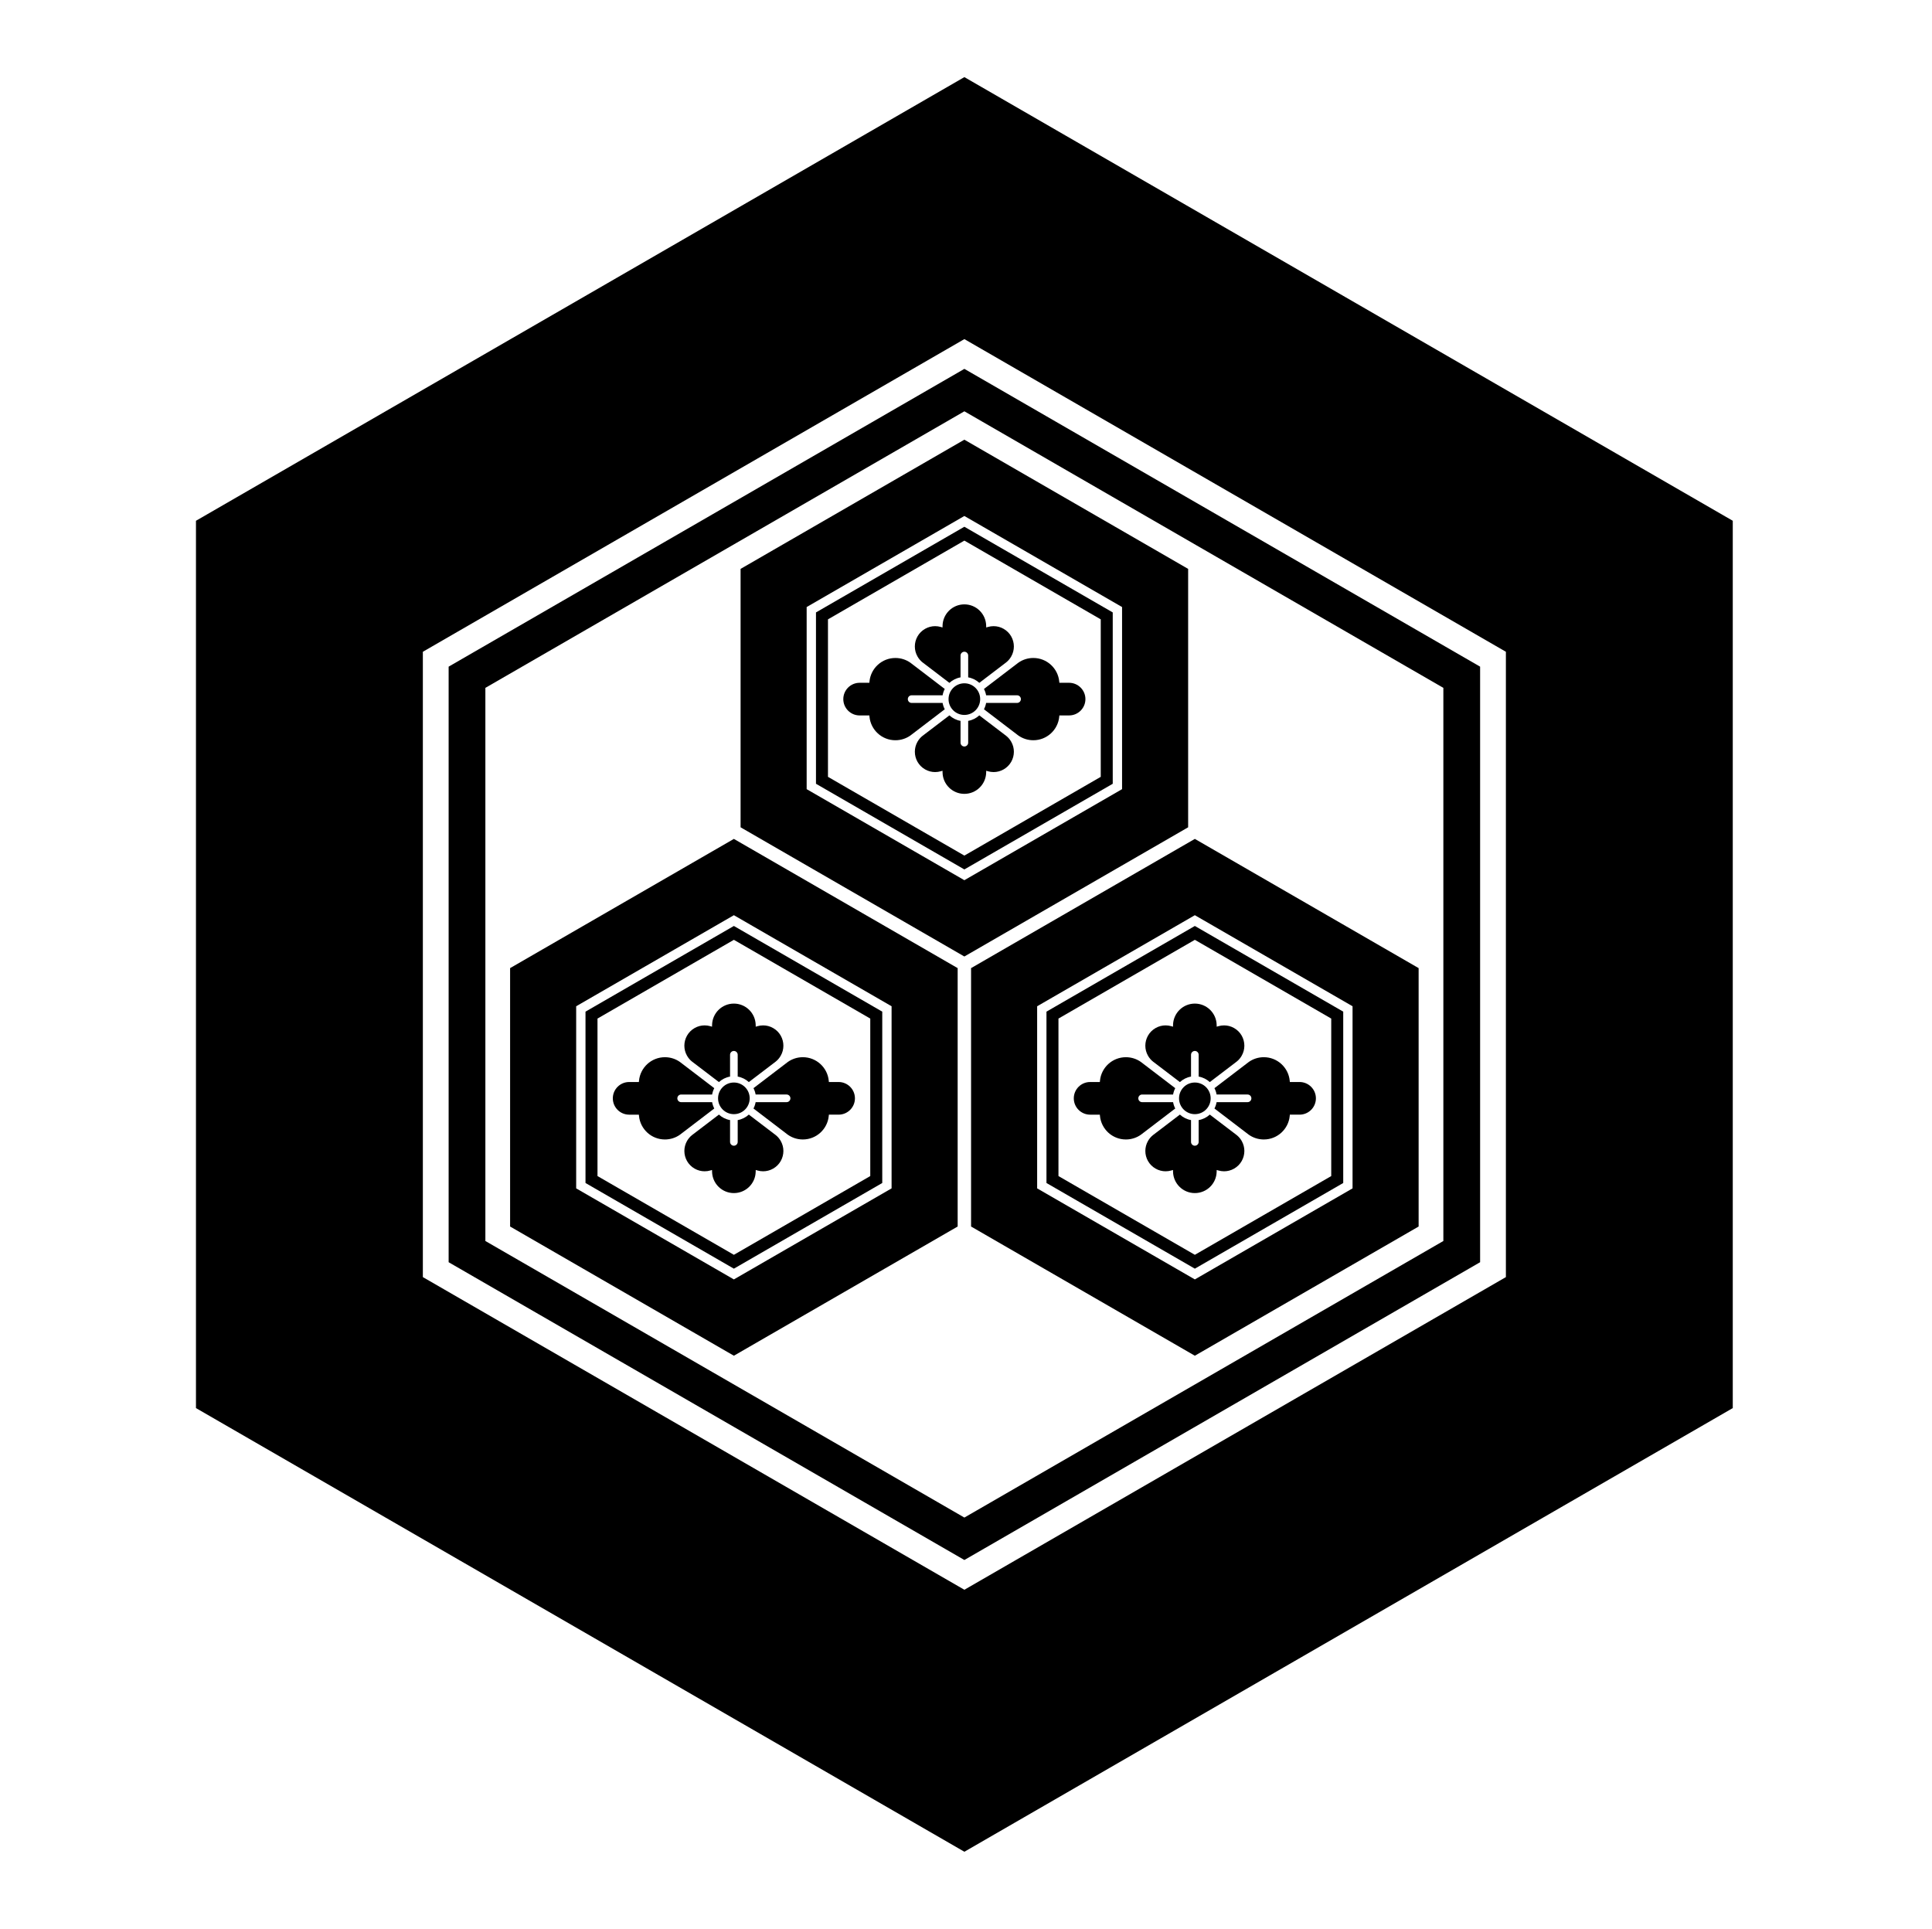 <?xml version="1.0" encoding="UTF-8" standalone="no"?>
<!-- Created with Inkscape (http://www.inkscape.org/) -->

<svg
   version="1.1"
   id="svg119490"
   width="795.035"
   height="793.701"
   viewBox="0 0 795.035 793.701"
   sodipodi:docname="Kikkouni Mitsumori Kikkou Hanabishi.svg"
   inkscape:version="1.2 (dc2aeda, 2022-05-15)"
   xmlns:inkscape="http://www.inkscape.org/namespaces/inkscape"
   xmlns:sodipodi="http://sodipodi.sourceforge.net/DTD/sodipodi-0.dtd"
   xmlns="http://www.w3.org/2000/svg"
   xmlns:svg="http://www.w3.org/2000/svg">
  <defs
     id="defs119494">
    <clipPath
       clipPathUnits="userSpaceOnUse"
       id="clipPath120235">
      <path
         d="M -531.192,581.588 H 65.084 V -13.688 H -531.192 Z"
         id="path120237"
         style="stroke-width:1" />
    </clipPath>
    <clipPath
       clipPathUnits="userSpaceOnUse"
       id="clipPath120241">
      <path
         d="M -528.09,575.381 H 68.186 V -19.895 H -528.09 Z"
         id="path120243"
         style="stroke-width:1" />
    </clipPath>
    <clipPath
       clipPathUnits="userSpaceOnUse"
       id="clipPath120247">
      <path
         d="M -545.417,584.573 H 50.859 V -10.703 H -545.417 Z"
         id="path120249"
         style="stroke-width:1" />
    </clipPath>
    <clipPath
       clipPathUnits="userSpaceOnUse"
       id="clipPath120253">
      <path
         d="M -548.983,585.852 H 47.293 V -9.424 H -548.983 Z"
         id="path120255"
         style="stroke-width:1" />
    </clipPath>
    <clipPath
       clipPathUnits="userSpaceOnUse"
       id="clipPath120259">
      <path
         d="M -538.222,577.948 H 58.054 V -17.328 H -538.222 Z"
         id="path120261"
         style="stroke-width:1" />
    </clipPath>
    <clipPath
       clipPathUnits="userSpaceOnUse"
       id="clipPath120265">
      <path
         d="M -540.821,585.848 H 55.455 V -9.428 H -540.821 Z"
         id="path120267"
         style="stroke-width:1" />
    </clipPath>
    <clipPath
       clipPathUnits="userSpaceOnUse"
       id="clipPath120271">
      <path
         d="M -536.698,584.573 H 59.578 V -10.703 H -536.698 Z"
         id="path120273"
         style="stroke-width:1" />
    </clipPath>
    <clipPath
       clipPathUnits="userSpaceOnUse"
       id="clipPath120277">
      <path
         d="m -445.466,382.993 h 596.276 v -595.276 h -596.276 z"
         id="path120279"
         style="stroke-width:1" />
    </clipPath>
    <clipPath
       clipPathUnits="userSpaceOnUse"
       id="clipPath120283">
      <path
         d="m -268.592,362.954 h 596.276 v -595.276 h -596.276 z"
         id="path120285"
         style="stroke-width:1" />
    </clipPath>
    <clipPath
       clipPathUnits="userSpaceOnUse"
       id="clipPath120289">
      <path
         d="m -226.498,353.589 h 596.276 v -595.276 h -596.276 z"
         id="path120291"
         style="stroke-width:1" />
    </clipPath>
    <clipPath
       clipPathUnits="userSpaceOnUse"
       id="clipPath120295">
      <path
         d="m -263.86,338.966 h 596.276 v -595.276 h -596.276 z"
         id="path120297"
         style="stroke-width:1" />
    </clipPath>
    <clipPath
       clipPathUnits="userSpaceOnUse"
       id="clipPath120301">
      <path
         d="m -189.136,338.966 h 596.276 v -595.276 h -596.276 z"
         id="path120303"
         style="stroke-width:1" />
    </clipPath>
    <clipPath
       clipPathUnits="userSpaceOnUse"
       id="clipPath120307">
      <path
         d="m -226.498,324.342 h 596.276 v -595.276 h -596.276 z"
         id="path120309"
         style="stroke-width:1" />
    </clipPath>
    <clipPath
       clipPathUnits="userSpaceOnUse"
       id="clipPath120313">
      <path
         d="m -231.38,338.966 h 596.276 v -595.276 h -596.276 z"
         id="path120315"
         style="stroke-width:1" />
    </clipPath>
    <clipPath
       clipPathUnits="userSpaceOnUse"
       id="clipPath120319">
      <path
         d="m -410.861,362.954 h 596.276 v -595.276 h -596.276 z"
         id="path120321"
         style="stroke-width:1" />
    </clipPath>
    <clipPath
       clipPathUnits="userSpaceOnUse"
       id="clipPath120325">
      <path
         d="m -368.768,324.342 h 596.276 v -595.276 h -596.276 z"
         id="path120327"
         style="stroke-width:1" />
    </clipPath>
    <clipPath
       clipPathUnits="userSpaceOnUse"
       id="clipPath120331">
      <path
         d="m -406.13,338.966 h 596.276 v -595.276 h -596.276 z"
         id="path120333"
         style="stroke-width:1" />
    </clipPath>
    <clipPath
       clipPathUnits="userSpaceOnUse"
       id="clipPath120337">
      <path
         d="m -368.768,353.589 h 596.276 v -595.276 h -596.276 z"
         id="path120339"
         style="stroke-width:1" />
    </clipPath>
    <clipPath
       clipPathUnits="userSpaceOnUse"
       id="clipPath120343">
      <path
         d="m -331.405,338.966 h 596.276 v -595.276 h -596.276 z"
         id="path120345"
         style="stroke-width:1" />
    </clipPath>
    <clipPath
       clipPathUnits="userSpaceOnUse"
       id="clipPath120349">
      <path
         d="m -339.726,239.746 h 596.276 v -595.276 h -596.276 z"
         id="path120351"
         style="stroke-width:1" />
    </clipPath>
    <clipPath
       clipPathUnits="userSpaceOnUse"
       id="clipPath120355">
      <path
         d="m -373.649,338.966 h 596.276 v -595.276 h -596.276 z"
         id="path120357"
         style="stroke-width:1" />
    </clipPath>
    <clipPath
       clipPathUnits="userSpaceOnUse"
       id="clipPath120361">
      <path
         d="m -334.994,215.758 h 596.276 v -595.276 h -596.276 z"
         id="path120363"
         style="stroke-width:1" />
    </clipPath>
    <clipPath
       clipPathUnits="userSpaceOnUse"
       id="clipPath120367">
      <path
         d="m -297.632,230.381 h 596.276 v -595.276 h -596.276 z"
         id="path120369"
         style="stroke-width:1" />
    </clipPath>
    <clipPath
       clipPathUnits="userSpaceOnUse"
       id="clipPath120373">
      <path
         d="m -260.269,215.758 h 596.276 v -595.276 h -596.276 z"
         id="path120375"
         style="stroke-width:1" />
    </clipPath>
    <clipPath
       clipPathUnits="userSpaceOnUse"
       id="clipPath120379">
      <path
         d="m -297.632,201.135 h 596.276 v -595.276 h -596.276 z"
         id="path120381"
         style="stroke-width:1" />
    </clipPath>
    <clipPath
       clipPathUnits="userSpaceOnUse"
       id="clipPath120385">
      <path
         d="M -556.401,578.014 H 39.875 V -17.262 H -556.401 Z"
         id="path120387"
         style="stroke-width:1" />
    </clipPath>
    <clipPath
       clipPathUnits="userSpaceOnUse"
       id="clipPath120391">
      <path
         d="m -302.514,215.758 h 596.276 v -595.276 h -596.276 z"
         id="path120393"
         style="stroke-width:1" />
    </clipPath>
    <clipPath
       clipPathUnits="userSpaceOnUse"
       id="clipPath120397">
      <path
         d="M -584.194,578.938 H 12.082 V -16.338 H -584.194 Z"
         id="path120399"
         style="stroke-width:1" />
    </clipPath>
    <clipPath
       clipPathUnits="userSpaceOnUse"
       id="clipPath120403">
      <path
         d="M -586.545,579.503 H 9.731 V -15.773 H -586.545 Z"
         id="path120405"
         style="stroke-width:1" />
    </clipPath>
    <clipPath
       clipPathUnits="userSpaceOnUse"
       id="clipPath120410">
      <path
         d="M -550.264,577.325 H 46.012 V -17.951 H -550.264 Z"
         id="path120412"
         style="stroke-width:1" />
    </clipPath>
    <clipPath
       clipPathUnits="userSpaceOnUse"
       id="clipPath120416">
      <path
         d="M -568.227,575.819 H 28.049 V -19.457 H -568.227 Z"
         id="path120418"
         style="stroke-width:1" />
    </clipPath>
    <clipPath
       clipPathUnits="userSpaceOnUse"
       id="clipPath120422">
      <path
         d="M -574.546,585.852 H 21.73 V -9.424 H -574.546 Z"
         id="path120424"
         style="stroke-width:1" />
    </clipPath>
    <clipPath
       clipPathUnits="userSpaceOnUse"
       id="clipPath120428">
      <path
         d="M -557.495,577.85 H 38.781 V -17.426 H -557.495 Z"
         id="path120430"
         style="stroke-width:1" />
    </clipPath>
    <clipPath
       clipPathUnits="userSpaceOnUse"
       id="clipPath120434">
      <path
         d="M -576.369,585.588 H 19.907 V -9.688 H -576.369 Z"
         id="path120436"
         style="stroke-width:1" />
    </clipPath>
    <clipPath
       clipPathUnits="userSpaceOnUse"
       id="clipPath120440">
      <path
         d="M -572.817,586.135 H 23.459 V -9.141 H -572.817 Z"
         id="path120442"
         style="stroke-width:1" />
    </clipPath>
    <clipPath
       clipPathUnits="userSpaceOnUse"
       id="clipPath120447">
      <path
         d="M -567.775,585.852 H 28.501 V -9.424 H -567.775 Z"
         id="path120449"
         style="stroke-width:1" />
    </clipPath>
    <clipPath
       clipPathUnits="userSpaceOnUse"
       id="clipPath120453">
      <path
         d="M -564.573,585.848 H 31.703 V -9.428 H -564.573 Z"
         id="path120455"
         style="stroke-width:1" />
    </clipPath>
    <clipPath
       clipPathUnits="userSpaceOnUse"
       id="clipPath120459">
      <path
         d="M -561.413,585.852 H 34.863 V -9.424 H -561.413 Z"
         id="path120461"
         style="stroke-width:1" />
    </clipPath>
    <clipPath
       clipPathUnits="userSpaceOnUse"
       id="clipPath120465">
      <path
         d="M -557.064,585.848 H 39.212 V -9.428 H -557.064 Z"
         id="path120467"
         style="stroke-width:1" />
    </clipPath>
    <clipPath
       clipPathUnits="userSpaceOnUse"
       id="clipPath120471">
      <path
         d="M -553.898,585.848 H 42.379 V -9.428 H -553.898 Z"
         id="path120473"
         style="stroke-width:1" />
    </clipPath>
    <clipPath
       clipPathUnits="userSpaceOnUse"
       id="clipPath120477">
      <path
         d="M -542.933,584.573 H 53.343 V -10.703 H -542.933 Z"
         id="path120479"
         style="stroke-width:1" />
    </clipPath>
  </defs>
  <sodipodi:namedview
     id="namedview119492"
     pagecolor="#ffffff"
     bordercolor="#000000"
     borderopacity="0.25"
     inkscape:showpageshadow="2"
     inkscape:pageopacity="0.0"
     inkscape:pagecheckerboard="0"
     inkscape:deskcolor="#d1d1d1"
     showgrid="false"
     inkscape:zoom="0.29734106"
     inkscape:cx="-215.24105"
     inkscape:cy="396.85068"
     inkscape:window-width="1419"
     inkscape:window-height="456"
     inkscape:window-x="0"
     inkscape:window-y="25"
     inkscape:window-maximized="0"
     inkscape:current-layer="svg119490">
    <inkscape:page
       x="0"
       y="0"
       id="page119496"
       width="795.035"
       height="793.701" />
  </sodipodi:namedview>
  <path
     d="M 403.352 287.677 C 403.352 291.273 400.439 294.188 396.843 294.188 C 393.248 294.188 390.335 291.273 390.335 287.677 C 390.335 284.084 393.248 281.169 396.843 281.169 C 400.439 281.169 403.352 284.084 403.352 287.677"
     style="fill:#000000;fill-opacity:1;fill-rule:nonzero;stroke:none"
     id="path119610" />
  <path
     d="M 396.842 268.18 C 397.71 268.18 398.414 268.883 398.414 269.752 L 398.414 278.727 C 400.162 279.035 401.742 279.841 402.994 280.989 L 414.053 272.563 C 414.862 271.923 415.567 271.112 416.113 270.155 C 416.865 268.847 417.215 267.423 417.215 266.019 C 417.215 263.12 415.706 260.303 413.011 258.763 C 411.703 258.013 410.281 257.659 408.874 257.659 C 408.079 257.659 407.291 257.771 406.537 257.991 L 405.833 258.196 L 405.817 257.464 C 405.707 252.601 401.731 248.691 396.842 248.691 C 391.953 248.691 387.978 252.601 387.869 257.464 L 387.853 258.196 L 387.147 257.991 C 386.39 257.771 385.601 257.656 384.809 257.656 C 383.402 257.659 381.978 258.011 380.67 258.763 C 377.974 260.305 376.467 263.12 376.465 266.019 C 376.465 267.423 376.819 268.844 377.569 270.155 C 378.118 271.115 378.819 271.923 379.626 272.557 L 390.69 280.991 C 391.941 279.841 393.523 279.033 395.27 278.727 L 395.27 269.752 C 395.27 268.883 395.975 268.183 396.842 268.18"
     style="fill:#000000;fill-opacity:1;fill-rule:nonzero;stroke:none"
     id="path119614" />
  <path
     d="M 347.026 287.677 C 347.031 291.385 350.031 294.389 353.743 294.396 L 357.749 294.396 L 357.797 294.905 C 358.311 300.345 362.89 304.606 368.467 304.604 C 370.767 304.604 372.894 303.88 374.625 302.661 L 388.775 291.86 C 388.355 291.052 388.054 290.174 387.89 289.249 L 375.147 289.249 C 374.277 289.249 373.577 288.544 373.577 287.677 C 373.579 286.812 374.277 286.106 375.147 286.106 L 387.89 286.106 C 388.054 285.181 388.354 284.304 388.775 283.496 L 374.641 272.705 C 372.894 271.473 370.767 270.753 368.467 270.753 C 362.89 270.75 358.311 275.01 357.797 280.45 L 357.749 280.961 L 353.743 280.961 C 350.031 280.966 347.031 283.968 347.026 287.677"
     style="fill:#000000;fill-opacity:1;fill-rule:nonzero;stroke:none"
     id="path119618" />
  <path
     d="M 396.842 307.175 C 395.975 307.175 395.27 306.472 395.27 305.602 L 395.27 296.627 C 393.523 296.32 391.942 295.514 390.69 294.364 L 379.631 302.792 C 378.821 303.432 378.118 304.243 377.57 305.2 C 376.821 306.508 376.469 307.932 376.469 309.336 C 376.469 312.235 377.978 315.052 380.673 316.592 C 381.981 317.342 383.405 317.696 384.81 317.696 C 385.606 317.696 386.393 317.584 387.147 317.363 L 387.853 317.159 L 387.869 317.891 C 387.977 322.754 391.953 326.664 396.842 326.664 C 401.731 326.664 405.706 322.754 405.817 317.891 L 405.833 317.159 L 406.537 317.363 C 407.294 317.584 408.083 317.699 408.875 317.699 C 410.283 317.696 411.706 317.344 413.013 316.592 C 415.709 315.05 417.217 312.235 417.219 309.336 C 417.219 307.932 416.866 306.511 416.115 305.2 C 415.566 304.24 414.865 303.432 414.059 302.798 L 402.994 294.363 C 401.743 295.514 400.161 296.322 398.414 296.627 L 398.414 305.602 C 398.414 306.472 397.71 307.172 396.842 307.175"
     style="fill:#000000;fill-opacity:1;fill-rule:nonzero;stroke:none"
     id="path119622" />
  <path
     d="M 446.659 287.677 C 446.654 283.969 443.652 280.965 439.942 280.958 L 435.938 280.958 L 435.888 280.448 C 435.374 275.008 430.796 270.748 425.219 270.75 C 422.916 270.75 420.79 271.474 419.06 272.693 L 404.91 283.494 C 405.33 284.302 405.632 285.178 405.794 286.104 L 418.538 286.104 C 419.408 286.104 420.107 286.81 420.107 287.677 C 420.106 288.541 419.408 289.248 418.538 289.248 L 405.794 289.248 C 405.632 290.172 405.331 291.049 404.91 291.858 L 419.044 302.649 C 420.79 303.88 422.916 304.602 425.219 304.602 C 430.796 304.604 435.374 300.344 435.888 294.904 L 435.938 294.393 L 439.942 294.393 C 443.652 294.388 446.654 291.385 446.659 287.677"
     style="fill:#000000;fill-opacity:1;fill-rule:nonzero;stroke:none"
     id="path119626" />
  <path
     d="M 452.967 319.662 L 396.843 352.066 L 340.718 319.662 L 340.718 254.855 L 396.843 222.452 L 452.967 254.855 Z M 335.783 252.006 L 335.783 322.514 L 396.843 357.766 L 457.902 322.514 L 457.902 252.006 L 396.843 216.75 Z M 461.74 324.727 L 396.843 362.194 L 331.946 324.727 L 331.946 249.79 L 396.843 212.321 L 461.74 249.79 Z M 396.843 180.925 L 304.757 234.092 L 304.757 340.425 L 396.843 393.588 L 488.93 340.425 L 488.93 234.092 Z"
     style="fill:#000000;fill-opacity:1;fill-rule:nonzero;stroke:none"
     id="path119630" />
  <path
     d="M 498.199 451.954 C 498.199 455.55 495.286 458.465 491.69 458.465 C 488.095 458.465 485.182 455.55 485.182 451.954 C 485.182 448.361 488.095 445.446 491.69 445.446 C 495.286 445.446 498.199 448.361 498.199 451.954"
     style="fill:#000000;fill-opacity:1;fill-rule:nonzero;stroke:none"
     id="path119634" />
  <path
     d="M 491.69 432.457 C 492.558 432.457 493.262 433.16 493.262 434.028 L 493.262 443.004 C 495.01 443.312 496.59 444.118 497.842 445.266 L 508.901 436.84 C 509.71 436.2 510.415 435.389 510.961 434.43 C 511.713 433.124 512.063 431.7 512.063 430.296 C 512.063 427.397 510.554 424.58 507.859 423.04 C 506.551 422.29 505.129 421.936 503.722 421.936 C 502.927 421.936 502.139 422.048 501.385 422.266 L 500.681 422.473 L 500.665 421.741 C 500.555 416.878 496.579 412.968 491.69 412.968 C 486.801 412.968 482.826 416.878 482.717 421.741 L 482.701 422.473 L 481.995 422.266 C 481.238 422.048 480.449 421.933 479.657 421.933 C 478.25 421.936 476.826 422.288 475.518 423.04 C 472.822 424.582 471.315 427.397 471.313 430.296 C 471.313 431.7 471.667 433.121 472.417 434.43 C 472.966 435.392 473.667 436.2 474.474 436.834 L 485.538 445.266 C 486.789 444.118 488.371 443.309 490.118 443.004 L 490.118 434.028 C 490.118 433.16 490.823 432.46 491.69 432.457"
     style="fill:#000000;fill-opacity:1;fill-rule:nonzero;stroke:none"
     id="path119638" />
  <path
     d="M 441.874 451.954 C 441.879 455.662 444.879 458.665 448.591 458.673 L 452.597 458.673 L 452.645 459.181 C 453.159 464.621 457.738 468.883 463.315 468.881 C 465.615 468.881 467.742 468.157 469.473 466.938 L 483.623 456.137 C 483.203 455.329 482.902 454.451 482.738 453.525 L 469.995 453.525 C 469.125 453.525 468.425 452.821 468.425 451.954 C 468.427 451.087 469.125 450.383 469.995 450.383 L 482.738 450.383 C 482.902 449.457 483.202 448.579 483.623 447.771 L 469.489 436.982 C 467.742 435.749 465.615 435.03 463.315 435.03 C 457.738 435.027 453.159 439.287 452.645 444.727 L 452.597 445.238 L 448.591 445.238 C 444.879 445.243 441.879 448.243 441.874 451.954"
     style="fill:#000000;fill-opacity:1;fill-rule:nonzero;stroke:none"
     id="path119642" />
  <path
     d="M 491.69 471.451 C 490.823 471.451 490.118 470.748 490.118 469.878 L 490.118 460.902 C 488.371 460.596 486.79 459.79 485.538 458.639 L 474.479 467.068 C 473.669 467.708 472.966 468.519 472.418 469.475 C 471.669 470.784 471.317 472.208 471.317 473.612 C 471.317 476.511 472.826 479.328 475.521 480.868 C 476.829 481.618 478.253 481.972 479.658 481.972 C 480.454 481.972 481.241 481.86 481.995 481.639 L 482.701 481.435 L 482.717 482.167 C 482.825 487.03 486.801 490.94 491.69 490.94 C 496.579 490.94 500.554 487.03 500.665 482.167 L 500.681 481.435 L 501.385 481.639 C 502.142 481.86 502.931 481.975 503.723 481.975 C 505.131 481.972 506.554 481.62 507.861 480.868 C 510.557 479.326 512.065 476.511 512.067 473.612 C 512.067 472.208 511.714 470.787 510.963 469.475 C 510.414 468.516 509.713 467.708 508.907 467.074 L 497.842 458.639 C 496.591 459.79 495.009 460.596 493.262 460.902 L 493.262 469.878 C 493.262 470.748 492.558 471.448 491.69 471.451"
     style="fill:#000000;fill-opacity:1;fill-rule:nonzero;stroke:none"
     id="path119646" />
  <path
     d="M 541.507 451.954 C 541.502 448.246 538.5 445.241 534.79 445.235 L 530.786 445.235 L 530.736 444.725 C 530.222 439.285 525.644 435.025 520.067 435.027 C 517.764 435.027 515.638 435.751 513.908 436.97 L 499.758 447.771 C 500.178 448.579 500.48 449.454 500.642 450.381 L 513.386 450.381 C 514.256 450.381 514.955 451.087 514.955 451.954 C 514.954 452.818 514.256 453.525 513.386 453.525 L 500.642 453.525 C 500.48 454.449 500.179 455.326 499.758 456.134 L 513.892 466.926 C 515.638 468.157 517.764 468.878 520.067 468.878 C 525.644 468.881 530.222 464.621 530.736 459.181 L 530.786 458.67 L 534.79 458.67 C 538.5 458.665 541.502 455.662 541.507 451.954"
     style="fill:#000000;fill-opacity:1;fill-rule:nonzero;stroke:none"
     id="path119650" />
  <path
     d="M 547.815 483.938 L 491.691 516.342 L 435.566 483.938 L 435.566 419.131 L 491.691 386.726 L 547.815 419.131 Z M 430.631 416.282 L 430.631 486.79 L 491.691 522.042 L 552.75 486.79 L 552.75 416.282 L 491.691 381.026 Z M 556.588 489.003 L 491.691 526.469 L 426.794 489.003 L 426.794 414.066 L 491.691 376.597 L 556.588 414.066 Z M 491.691 345.201 L 399.605 398.368 L 399.605 504.701 L 491.691 557.864 L 583.778 504.701 L 583.778 398.368 Z"
     style="fill:#000000;fill-opacity:1;fill-rule:nonzero;stroke:none"
     id="path119654" />
  <path
     d="M 308.507 451.954 C 308.507 455.55 305.594 458.465 301.998 458.465 C 298.403 458.465 295.49 455.55 295.49 451.954 C 295.49 448.361 298.403 445.446 301.998 445.446 C 305.594 445.446 308.507 448.361 308.507 451.954"
     style="fill:#000000;fill-opacity:1;fill-rule:nonzero;stroke:none"
     id="path119658" />
  <path
     d="M 301.997 432.457 C 302.865 432.457 303.569 433.16 303.569 434.028 L 303.569 443.004 C 305.317 443.312 306.897 444.118 308.149 445.266 L 319.208 436.84 C 320.017 436.2 320.722 435.389 321.268 434.43 C 322.02 433.124 322.37 431.7 322.37 430.296 C 322.37 427.397 320.861 424.58 318.166 423.04 C 316.858 422.29 315.436 421.936 314.029 421.936 C 313.234 421.936 312.446 422.048 311.692 422.266 L 310.988 422.473 L 310.972 421.741 C 310.862 416.878 306.886 412.968 301.997 412.968 C 297.108 412.968 293.133 416.878 293.024 421.741 L 293.008 422.473 L 292.302 422.266 C 291.545 422.048 290.756 421.933 289.964 421.933 C 288.557 421.936 287.133 422.288 285.825 423.04 C 283.129 424.582 281.622 427.397 281.62 430.296 C 281.62 431.7 281.974 433.121 282.724 434.43 C 283.273 435.392 283.974 436.2 284.781 436.834 L 295.845 445.266 C 297.096 444.118 298.678 443.309 300.425 443.004 L 300.425 434.028 C 300.425 433.16 301.13 432.46 301.997 432.457"
     style="fill:#000000;fill-opacity:1;fill-rule:nonzero;stroke:none"
     id="path119662" />
  <path
     d="M 252.181 451.954 C 252.186 455.662 255.186 458.665 258.898 458.673 L 262.904 458.673 L 262.952 459.181 C 263.466 464.621 268.045 468.883 273.622 468.881 C 275.922 468.881 278.049 468.157 279.78 466.938 L 293.93 456.137 C 293.51 455.329 293.209 454.451 293.045 453.525 L 280.302 453.525 C 279.432 453.525 278.732 452.821 278.732 451.954 C 278.734 451.087 279.432 450.383 280.302 450.383 L 293.045 450.383 C 293.209 449.457 293.509 448.579 293.93 447.771 L 279.796 436.982 C 278.049 435.749 275.922 435.03 273.622 435.03 C 268.045 435.027 263.466 439.287 262.952 444.727 L 262.904 445.238 L 258.898 445.238 C 255.186 445.243 252.186 448.243 252.181 451.954"
     style="fill:#000000;fill-opacity:1;fill-rule:nonzero;stroke:none"
     id="path119666" />
  <path
     d="M 301.997 471.451 C 301.13 471.451 300.425 470.748 300.425 469.878 L 300.425 460.902 C 298.678 460.596 297.097 459.79 295.845 458.639 L 284.786 467.068 C 283.976 467.708 283.273 468.519 282.725 469.475 C 281.976 470.784 281.624 472.208 281.624 473.612 C 281.624 476.511 283.133 479.328 285.828 480.868 C 287.136 481.618 288.56 481.972 289.965 481.972 C 290.761 481.972 291.548 481.86 292.302 481.639 L 293.008 481.435 L 293.024 482.167 C 293.132 487.03 297.108 490.94 301.997 490.94 C 306.886 490.94 310.861 487.03 310.972 482.167 L 310.988 481.435 L 311.692 481.639 C 312.449 481.86 313.238 481.975 314.03 481.975 C 315.438 481.972 316.861 481.62 318.168 480.868 C 320.864 479.326 322.372 476.511 322.374 473.612 C 322.374 472.208 322.021 470.787 321.27 469.475 C 320.721 468.516 320.02 467.708 319.214 467.074 L 308.149 458.639 C 306.898 459.79 305.316 460.596 303.569 460.902 L 303.569 469.878 C 303.569 470.748 302.865 471.448 301.997 471.451"
     style="fill:#000000;fill-opacity:1;fill-rule:nonzero;stroke:none"
     id="path119670" />
  <path
     d="M 351.814 451.954 C 351.809 448.246 348.807 445.241 345.097 445.235 L 341.093 445.235 L 341.043 444.725 C 340.529 439.285 335.951 435.025 330.374 435.027 C 328.071 435.027 325.945 435.751 324.215 436.97 L 310.065 447.771 C 310.485 448.579 310.787 449.454 310.949 450.381 L 323.693 450.381 C 324.563 450.381 325.262 451.087 325.262 451.954 C 325.261 452.818 324.563 453.525 323.693 453.525 L 310.949 453.525 C 310.787 454.449 310.486 455.326 310.065 456.134 L 324.199 466.926 C 325.945 468.157 328.071 468.878 330.374 468.878 C 335.951 468.881 340.529 464.621 341.043 459.181 L 341.093 458.67 L 345.097 458.67 C 348.807 458.665 351.809 455.662 351.814 451.954"
     style="fill:#000000;fill-opacity:1;fill-rule:nonzero;stroke:none"
     id="path119674" />
  <path
     d="M 358.122 483.938 L 301.998 516.342 L 245.873 483.938 L 245.873 419.131 L 301.998 386.726 L 358.122 419.131 Z M 240.938 416.282 L 240.938 486.79 L 301.998 522.042 L 363.057 486.79 L 363.057 416.282 L 301.998 381.026 Z M 366.895 489.003 L 301.998 526.469 L 237.101 489.003 L 237.101 414.066 L 301.998 376.597 L 366.895 414.066 Z M 301.998 345.201 L 209.912 398.368 L 209.912 504.701 L 301.998 557.864 L 394.085 504.701 L 394.085 398.368 Z"
     style="fill:#000000;fill-opacity:1;fill-rule:nonzero;stroke:none"
     id="path119678" />
  <path
     d="M 593.954 510.657 L 396.85 624.462 L 199.736 510.657 L 199.736 283.05 L 396.85 169.249 L 593.954 283.05 Z M 184.618 274.322 L 184.618 519.389 L 396.85 641.922 L 609.079 519.389 L 609.079 274.322 L 396.85 151.785 Z M 619.687 525.512 L 396.85 654.17 L 174.008 525.512 L 174.008 268.196 L 396.85 139.537 L 619.687 268.196 Z M 396.85 31.73 L 80.642 214.292 L 80.642 579.414 L 396.85 761.974 L 713.05 579.414 L 713.05 214.292 Z"
     style="fill:#000000;fill-opacity:1;fill-rule:nonzero;stroke:none"
     id="path119682" />
</svg>
